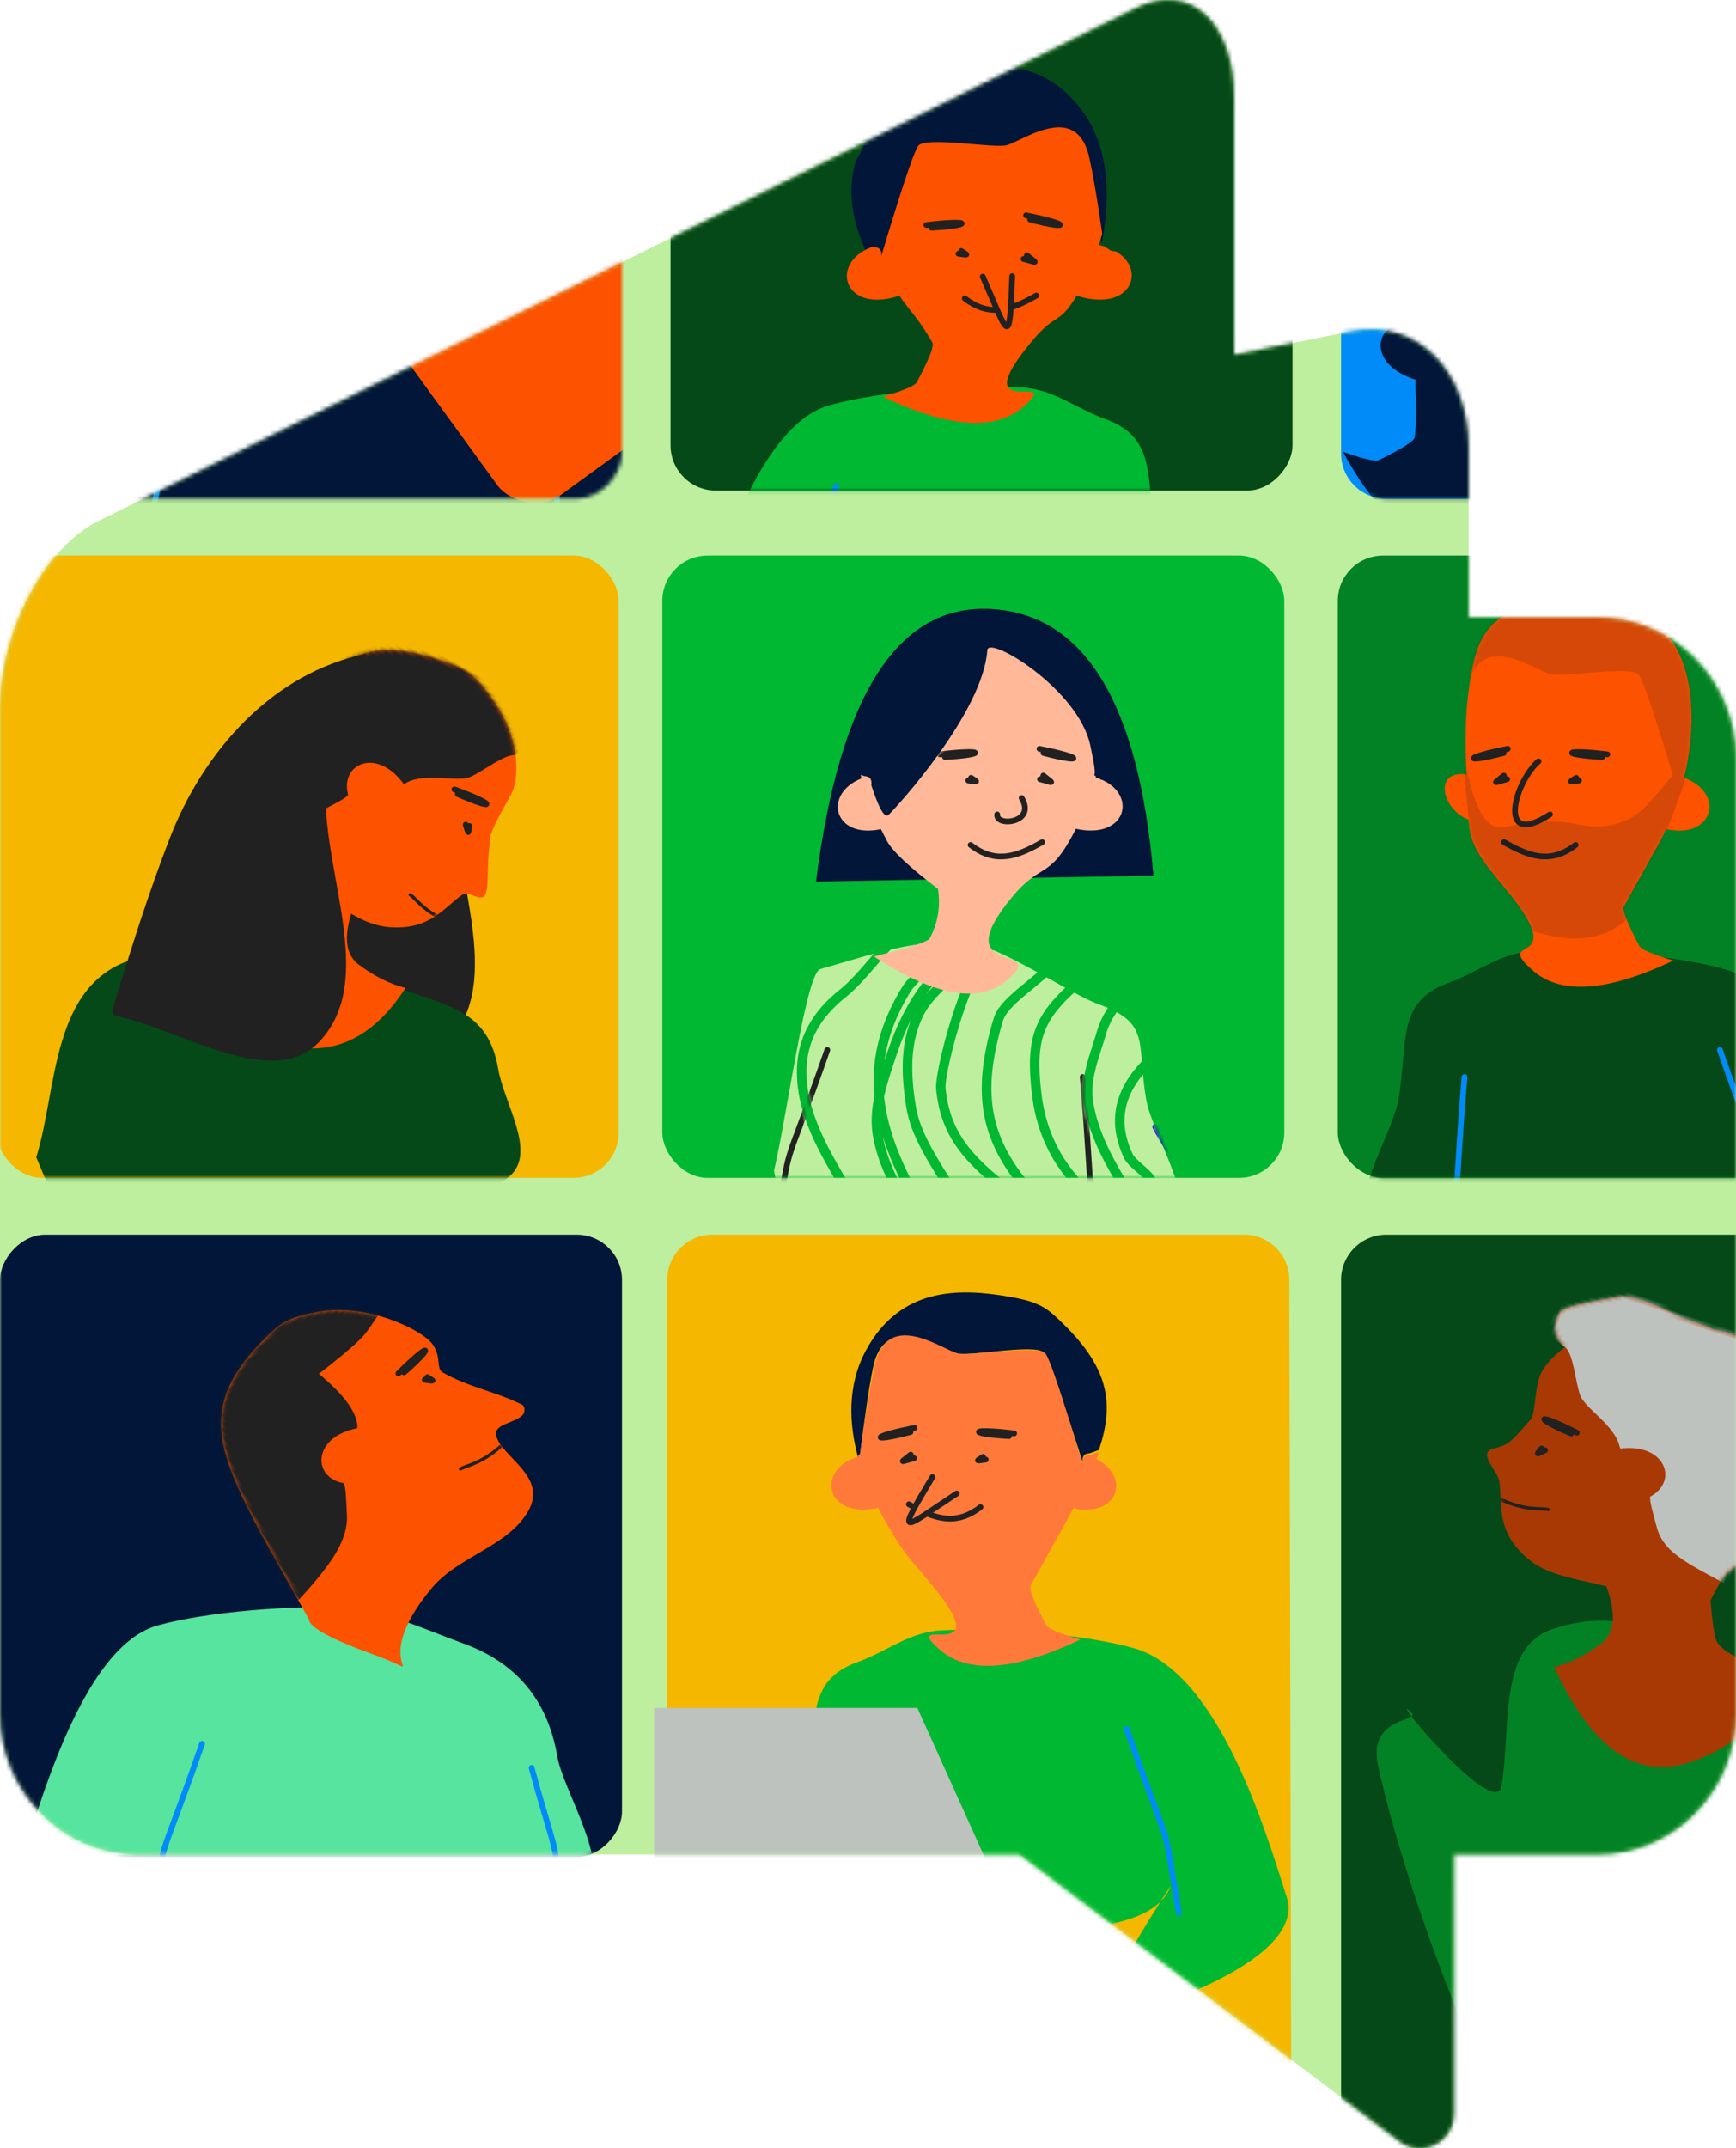 <svg xmlns="http://www.w3.org/2000/svg" xmlns:xlink="http://www.w3.org/1999/xlink" width="422" height="522"><style><![CDATA[.B{fill:#fff}.C{stroke-linecap:round}.D{stroke-linejoin:round}.E{stroke-width:1.393}.F{fill:#fd5200}.G{stroke:#212121}.H{fill:#011638}.I{stroke:#008bf8}.J{mask:url(#v)}.K{fill:#212121}.L{mask:url(#s)}.M{mask:url(#y)}.N{mask:url(#AA)}.O{mask:url(#j)}.P{stroke-width:.793}.Q{fill:#044917}.R{stroke:#0202c8}.S{mask:url(#r)}.T{mask:url(#u)}.U{mask:url(#x)}.V{mask:url(#z)}.W{mask:url(#AC)}.X{mask:url(#AE)}.Y{fill:#beef9e}.Z{mask:url(#m)}.a{fill:#00b832}.b{fill:#a83904}]]></style><defs><path d="M0 172.214c0-18.668 10.735-39.105 23.978-45.648L276.022 2.026C289.265-4.517 300 5.31 300 23.98v62.24l28.467-5.73c15.76-3.173 28.533 9.5 28.533 28.31V150h31.27C406.9 150 422 165.4 422 184.395V416.21c0 18.996-15.1 34.395-33.73 34.395H353.43l.024 62.924c.002 4.677-3.7 8.472-8.29 8.472-1.776 0-3.506-.58-4.934-1.66l-92.374-69.737H33.73C15.1 450.604 0 435.205 0 416.21V172.214z" id="A"/><rect id="B" width="151.2" height="151.2" rx="11"/><path d="M.927 75.64c5.2-16.255 16.354-65.393 37.05-71.186C50.265 1.015 71.6-.567 85.002.183c7.41.415 20.386 6.152 27.075 8.542 12.882 4.604 20.692 13.583 23.077 27.437 1.478 8.584 13.326 26.53 6.848 32.36-9.852 8.864-25.685-1.066-38.873.298-9.594.993-67.697 11.76-74.186-6.603L.927 75.64z" id="C"/><path d="M.225 62.096l2.793-23.47C6.5 14.267 9.42 3.15 34.443.11c4.157-.505 7.4.82 11.192 2.595C56.985 8.01 63.84 21.395 63.84 25.45s-2.802 5.313-2.027 7.095c2.79 6.417 7.81 11.512 10.998 17.74.367.718-.477 1.882-1.263 2.064-2.644.613-6.94-2.318-8.14.116-2.383 4.833 4.487 15.556-4.636 19.61s-20.147-1.194-30.108 1.37C3.577 79.905 17.36 92.127 8.03 78.315 1.8 69.106-.792 63.7.225 62.096z" id="D"/><rect id="E" width="151.2" height="151.2" rx="11"/><rect id="F" width="151.2" height="151.2" rx="11"/><rect id="G" width="151.2" height="151.2" rx="11"/><path d="M.15 75.723C5.35 59.468 16.504 10.33 37.2 4.537c12.288-3.44 33.633-5.02 47.025-4.27 7.41.415 13.233 5.226 19.923 7.617 12.882 4.604 9.844 14.51 12.23 28.362 1.478 8.584 13.326 26.53 6.848 32.36-9.852 8.864-7.685-1.066-20.873.298-9.594.993-67.697 11.76-74.186-6.603L.15 75.723z" id="H"/><path d="M60.524 26.553c4.295 1.455 19.936 1.412 14.362 14.224-1.722 3.958-4.493 9.552-8.313 16.782a68.27 68.27 0 0 1-2.289 1.755c.342.375.655.75.938 1.125l.624 1.703c.26.307.558.6.887.85 3.517 8.103-5.833 14.234-14.046 3.086-8.06 3.423-6.036.183-15.652 2.66C11.947 75.194 39.95 79.013 26.41 80.3c-9.028.857-17.78-6.49-26.258-22.044 4.984 1.752 7.9 2.42 8.753 2.006 5.705-2.78 8.61-4.64 8.712-5.573.787-7.088-.016-10.356.232-13.93-13.726-4.326-9.192-16.7 1.766-13.43l.266.37c1.002.772 1.008 1.676.018 2.71 14.17-10.78 21.902-16.26 23.2-16.437 3.067-.42 14.62 11.63 17.426 12.58zM33.855 3.73l-.187.065c2.014-1.322 4.307-2.44 6.928-3.348-2.3 1.476-4.55 2.502-6.74 3.283z" id="I"/><rect id="J" width="151.2" height="151.2" rx="11"/><path d="M61.512 3.276c18.974 11.313 26.55 17.56 20.087 31.9-4.156 9.22-9.68 16.527-14.2 22.074 7.255 3.807-.048 10.432-6.875 8.577-3.86 4.85-7.763 5.917-17.148 8.333C18.3 80.618 39.95 85.013 26.41 86.3c-9.028.857-17.78-6.49-26.258-22.044 4.984 1.752 7.9 2.42 8.753 2.006 5.705-2.78 8.61-4.64 8.712-5.573l2.202-18.06a61.31 61.31 0 0 1 .538-3.162C9.418 34.608 13.95 23.873 24.18 26.817c7.5-18.236 22.5-32.386 37.333-23.54z" id="K"/><rect id="L" width="151.2" height="151.2" rx="11"/><path d="M100.697 61.3c.296.834.58 1.44.853 1.773 13.33 16.287 19.486 2.788 23.598 15.64h0l-26.025-12.47c.566-1.546 1.06-3.075 1.478-4.586zM56.493.99c5.193.045 9.9.758 14.524 1.813a93.33 93.33 0 0 1 3.197 3.535h0l1.303 1.508c2.85 3.277 4.467 4.944 6.608 6.668h0l.382.312c6.168 5.108 9 10.94 8.987 17.683-.005 9.266-4.36 18.373-15.162 34.77h0l-3.224 4.87-2.437 3.704c-2.89.1-5.872.108-8.872.024.717-1.032 1.324-1.94 1.785-2.678h0l.36-.577c7-11.248 9.967-17.14 11.306-23.987h0l.087-.472c.516-2.993.388-6.035-.295-9.458h0l-.054-.257.03-.324c.78-8.836-1.34-17.24-6.688-26.074-1.194-1.973-3.468-4.155-7.9-7.83h0zm16.482 47.176l-.138.682c-1.285 5.996-4.047 11.52-10.186 21.457h0l-1.035 1.666c-.616.987-1.508 2.296-2.583 3.807l-.255-.01.33-.51c3.598-5.628 6.166-9.93 8.357-14.1h0l.287-.55c2.178-4.213 3.895-8.23 5.127-12.115h0l.098-.317zM75.1 3.817c4.202 1.12 8.433 2.442 12.998 3.72 3.526.987 7.887 34.312 11.3 49.002-.564 3.206-1.515 6.524-2.83 9.94l-.175.444c-3.277 5.672-12.22 8.082-22.833 8.783l4.737-7.172c11.055-16.783 15.525-26.14 15.53-36.026.004-7.596-3.262-14.188-10.234-19.804h0l-.22-.18c-1.83-1.498-3.32-3.03-5.8-5.87h0l-1.958-2.262-.372-.427zm-9.054 15.96l.115.223c1.446 2.894 2.694 6.038 3.823 9.523h0l.764 2.35c.756 2.34 1.15 3.653 1.538 5.188h0l.13.526.122.52.1.46-.025.242c-.733 6.644-3.182 13.585-7.208 21.262-2.076 3.96-4.507 8.05-7.868 13.328h0l-1.202 1.876a369.31 369.31 0 0 0-.23.353c-3.764-.22-7.48-.54-11.002-.903.542-.348 1.057-.704 1.556-1.074 4.362-3.237 7.29-6.73 10.92-12.36h0l.296-.46 1.367-2.154c4.85-7.697 7.158-12.426 7.99-17.51h0l.1-.626c1.26-8.094 1.062-14.567-1.126-20.352h0l-.16-.408zM33.18 9.55c.73.654 1.615 1.403 2.717 2.312h0l1.99 1.633 1.1.933c2.796 2.4 4.293 4.15 4.777 5.78 5.313 17.9 3.468 29.133-9.418 42.8-2.66 2.82-7.35 5.546-13.032 7.708h0l-2.97 1.123-.255.092c-2.22.304-3.792 1.002-5.088 1.687-3.146.876-5.175 1.05-5.323.66-.223-.585 1.17-1.617 4.94-3.4h0l2.46-1.14c2.475-1.163 3.836-1.92 4.894-2.807h0l.27-.235c5.193-4.7 8.98-8.996 11.413-13.215 2.76-4.79 4.385-9.915 5.025-15.376 1.47-12.552-.001-18.397-8.09-26.02l4.185-2.323zm17.047-4.478l.445.443a113.42 113.42 0 0 0 2.449 2.337h0l2.64 2.437c4.435 4.135 6.307 6.305 7.597 9.11 2.705 5.88 3.02 12.58 1.58 21.393-.73 4.477-2.783 8.8-7.058 15.683h0l-.928 1.477-1.685 2.635c-3.325 5.1-6.04 8.265-9.994 11.2-1.196.888-2.513 1.7-4.087 2.51a493.09 493.09 0 0 1-12.141-1.579l2.004-1.554c2.047-1.562 8.04-5.914 10.05-7.376h0l1.134-.834c11.618-8.694 16.6-15.24 17.753-26.09.335-3.122-2.928-16.742-6.77-25.73h0l-.174-.404c-.873-2.01-1.78-3.845-2.718-5.492h0l-.097-.166zm-23.78 8.193c7.8 7.144 9.28 12.177 8.04 23.636h0l-.106.943c-.604 5.157-2.133 9.98-4.73 14.486-2.3 3.973-5.93 8.1-10.96 12.653-.912.825-2.245 1.568-4.932 2.82h0l-2.146.99c-1.878.876-2.994 1.455-3.92 2.077h0l-.302.21c-1.3.935-2.075 1.947-2.065 3.072a17.18 17.18 0 0 1-1.028-.706c3.732-3.07 8.385-8.437 10.68-12.064 5.084-8.028 8.135-14.83 9.13-21.3.51-3.317.084-6.564-1.154-10.817h0l-.054-.185-.277-.92-1.416-4.46-.293-.975c-.598-2.043-1.5-3.967-2.712-5.736.713-.308 1.493-.613 2.345-.917 1.454-.52 3.438-1.503 5.73-2.727zm2.777 56.374l-.4.3-2.946 2.34-1.668-.223c1.73-.728 3.352-1.507 4.846-2.328h0l.158-.087zM16.09 18.026c1.173 1.643 2.037 3.442 2.6 5.363l.535 1.75.68 2.125.823 2.66.14.49c1.043 3.71 1.38 6.527.95 9.325-.936 6.083-3.868 12.62-8.796 20.4-2.248 3.55-6.995 8.986-10.563 11.81l-.384-.343C.684 70.355.138 68.55.15 66.4l7.89-5.624.1-.08a1.16 1.16 0 0 0 .368-.664h0l.018-.09c.15-.624.742-1.323 2.15-2.585h0l1.053-.93c1.544-1.377 2.208-2.117 2.68-3.145 3.64-7.935 2.48-15.006-2.883-21.55a34.08 34.08 0 0 0-1.558-1.77c.46-5.717.912-9.056 6.08-11.912zM46.09 2.953c1.726 2.3 3.4 5.353 5 9.094h0l.16.38c3.63 8.657 6.714 21.588 6.435 24.2-1.063 9.92-5.555 15.96-16.36 24.12h0l-.956.715-4.305 3.136.4-.417c12.873-13.846 14.95-25.67 9.876-43.512h0L46 19.546c-.673-2.27-2.483-4.336-5.82-7.16l-.473-.398-1.7-1.397-2.668-2.235c3.65-2.005 7.376-3.97 10.633-5.354zM9.704 33.167l.028.034c4.82 5.882 5.825 12.012 2.57 19.11-.295.643-.847 1.25-2.152 2.413h0l-.83.73c-1.728 1.53-2.564 2.443-2.932 3.528h0l-.048.152L.48 63.31c1.473-7.78 7.422-18.148 8.44-24.066.388-2.255.617-4.268.783-6.077zm50.245-26.32l.956.8c2.948 2.53 4.602 4.21 5.44 5.596h0l.283.472c3.17 5.346 5.094 10.517 5.85 15.746h0l.05.367-.578-1.77C69.74 21.446 67.07 15.985 63.4 11.1l-.412-.54c-.794-1.027-1.824-2.284-2.974-3.638h0l-.067-.076zM51.722 1.17c3.06 3.203 6.65 7.307 8.88 10.11h0l.55.7.407.535.8 1.085.15.22-.158-.186c-1.2-1.4-2.75-2.945-4.846-4.903l-.4-.372-2.55-2.352c-1.862-1.736-3.32-3.18-4.472-4.478a15.09 15.09 0 0 1 1.45-.326z" id="M"/><path d="M73.505 33.78c-1.93 4.435-3.112 6.597-3.55 6.488l.188.512-.224.185.612.874.12.332.237.264c4.64 8.17-3.958 15.07-12.177 5.812-1.172.598-2.278 1.12-3.287 1.57-9.123 4.055-9.08.165-19.04 2.73-25.087 6.458.977 14.307-12.565 15.593C14.793 68.995 7.1 61.098.74 44.446c8.208 3.37 12.738 4.85 13.59 4.434 3.803-1.854 6.694-4.698 8.67-8.533-2.514-8.395-3.574-13.968-3.18-16.72l.496-3.183c-10.726-4.79-6.48-15.255 3.42-12.748l.352-.807.602.838c1.002.772 1.008 1.676.018 2.71-1.854 5.707-2.132 8.47-.834 8.294 3.067-.42 33.302-6.706 42.928-18.254 2.394-2.872 12.28 20.5 6.706 33.302z" id="N"/><path d="M.574 65.083C5.774 48.828 17.13 10.33 37.827 4.537 50.115 1.097 71.46-.484 84.852.265c7.41.415 13.233 5.226 19.923 7.617 12.882 4.604 9.844 14.51 12.23 28.362 1.478 8.584 13.326 26.53 6.848 32.36-9.852 8.864-7.685-1.066-20.873.298-9.594.993-67.697 11.76-74.186-6.603 13.5 20.764 18.084 31.36 13.78 31.783-2.953.29-47.2-12.745-42-29z" id="O"/><path d="M65.33 13.58c4.295 1.455 19.936 1.412 14.362 14.224-1.93 4.435-5.175 10.922-9.737 19.463l.188.512-.223.185c.222.293.426.586.614.877l.12.33a6.13 6.13 0 0 0 .238.265c4.64 8.17-3.96 15.07-12.178 5.81-1.172.598-2.278 1.12-3.287 1.57-9.123 4.055-8.43 3.356-18.392 5.92C11.947 69.194 39.95 73.013 26.41 74.3c-9.028.857-17.78-6.49-26.258-22.044 4.984 1.752 7.9 2.42 8.753 2.006 5.705-2.78 8.61-4.64 8.712-5.573l2.202-18.06.467-3.197c-10.326-4.635-6.713-14.537 2.463-12.944.157-.605.32-1.196.49-1.774l1.448 2.015c1.002.772 1.008 1.676.018 2.71C38.874 6.658 46.608 1.18 47.906 1c3.067-.42 14.62 11.63 17.426 12.58z" id="P"/><rect id="Q" width="151.2" height="151.2" rx="11"/><path d="M0 62.12c.306-7.608 1.714-15.94 2.8-23.48C6.267 14.273 9.184 3.15 34.18.11c4.152-.505 7.39.82 11.18 2.596 11.337 5.3 15.498 14.203 15.498 18.26s-.112 9.81.662 11.594c2.786 6.42 1.527 3.622 4.7 9.854s-2.743 3.213-3.942 5.648c-2.38 4.835-2.703 11.405-11.816 15.46s-20.124-1.195-30.074 1.37c-25.06 6.46 11.825 35.54-19.022 1.244L0 62.12z" id="R"/><path d="M11 0h129.2c6.075 0 11 4.925 11 11v215.12c0 6.075-4.925 11-11 11a11 11 0 0 1-5.843-1.68l-129.2-81.006A11 11 0 0 1 0 145.114V11C0 4.925 4.925 0 11 0z" id="S"/><path d="M10.245 70.278c.092-2.3-1.227-8.568-1.665-11.056-.767-4.356-8.902-10.6-8.295-14.7.193-1.305 4.5-2.02 4.68-3.288.47-3.295-2.257-6.105-1.613-9.384.556-2.834 3.807-5.916 4.322-8.662.733-3.907 3.345-6.113 4.992-8.893 1.57-2.65 2.42-7.27 4.04-9.202C21.036-.07 29.25 1.85 29.332 1.826c1.546-.48 7.318-.057 10.747-.714C44.183.326 50.774.1 52.727 1.016c3.585 1.68 10.382 5.502 12.388 7.18 1.836 1.535 1.95 6.942-2.94 8.856 2.59 3.486 3.683 6.834 3.683 8.912 0 4.056-1.87 8.722-1.097 10.506 2.786 6.42 2.9 7.25 6.396 9.44s-2.67 4.717-3.87 7.152c-2.38 4.835-2.703 11.405-11.816 15.46s-20.124-1.195-30.074 1.37c-25.06 6.46 11.825 35.54-19.022 1.244l3.87-.858z" id="T"/><path id="U" d="M15.923 39.034c-7.508 27.463-5.66 13.992-6.314 40.302"/><path id="V" d="M96.037 33.196c11.807 33.816 8.215 18.48 12.818 45.482"/><path id="W" d="M51.525 54.102c1.768.133 4.715 1.956 11.4 1.27"/><path id="X" d="M54.225 27.05c10.115-.923 9.675-2.338-1.275-.605"/><path id="Y" d="M57.225 31.46c1.845 1.67 1.6 1.807.923-.137"/><path id="Z" d="M-.104 56.95c11.073-2.273 19.012-4.32 22.77-10.106s3.453-5.2 4.39-8.134c.816-2.557-2.146-2.695-.004-4.322 2.553-1.94 8.734-.834 10.397-3.57 1.8-2.977 1.75-8.197-.183-15.66 5.88-.167 10.268-.47 13.168-.91 2.418-.367 4.674-1.436 7.01-2.155l5.48-25.34-39.696-8.108c-1.018 0-23.41 4.054-23.41 8.108 0 2.703-2.714 8.108-8.143 16.216v34.46l8.22 19.522z"/><path id="a" d="M38.7 32.194c-13.915-8.085-21.3 7.43-4.833 11.94"/><path id="b" d="M6.722 42.896C-2.884 61.3-6.584 51.658-14.314 41.743c-2.757-3.537-6.147-6.532-9.22-9.797"/><path id="c" d="M6.323 30.034C-1.185 57.497.663 44.026.01 70.336"/><path id="d" d="M28.476 57.225c6.787 3.427 11.576.69 16.957-3.985"/><path id="e" d="M47.485 51.294c2.33 2.814 2.02 3.046 1.166-.232"/><path id="f" d="M38.432 32.207c-13.9-8.088-21.266 7.434-4.828 11.946"/></defs><g fill="none" fill-rule="evenodd"><mask id="g" class="B"><use xlink:href="#A"/></mask><use xlink:href="#A" class="Y"/><g mask="url(#g)"><g transform="translate(-1 -32)"><g transform="matrix(-1 0 0 1 152.2 332)"><mask id="h" class="B"><use xlink:href="#B"/></mask><use xlink:href="#B" class="H"/><g mask="url(#h)"><g transform="translate(3.2)"><g transform="translate(2.85 90.517)"><mask id="i" class="B"><use xlink:href="#C"/></mask><use fill="#56e49f" transform="matrix(-1 0 0 1 144.852 0)" xlink:href="#C"/><g class="C D E I"><use xlink:href="#U" mask="url(#i)"/><use xlink:href="#V" mask="url(#i)"/></g></g><g transform="matrix(-.809 -.588 -.588 .809 109.548 43.467)"><mask id="j" class="B"><use xlink:href="#D"/></mask><use xlink:href="#D" class="F"/><g class="C D G O"><use xlink:href="#W" class="P"/><g class="E"><use xlink:href="#X"/><use xlink:href="#Y"/></g></g><use xlink:href="#Z" class="K O"/><use xlink:href="#a" class="F O"/></g></g></g></g><g transform="matrix(-1 0 0 1 152.2 2)"><mask id="k" class="B"><use xlink:href="#E"/></mask><use xlink:href="#E" class="Y"/><g mask="url(#k)"><g transform="translate(3.2 -9)"><g transform="translate(2.85 90.517)"><mask id="l" class="B"><use xlink:href="#F" href="#C"/></mask><use transform="matrix(-1 0 0 1 144.852 0)" xlink:href="#F" class="H" href="#C"/><g class="C D E I"><use xlink:href="#U" mask="url(#l)"/><use xlink:href="#V" mask="url(#l)"/></g></g><g transform="matrix(-.809 -.588 -.588 .809 109.548 43.467)"><mask id="m" class="B"><use xlink:href="#G" href="#D"/></mask><use xlink:href="#G" class="F" href="#D"/><use xlink:href="#W" class="C D G P Z"/><use xlink:href="#Z" class="K Z"/><use xlink:href="#a" class="F Z"/></g></g></g></g><g transform="matrix(-1 0 0 1 478.2 2)"><mask id="n" class="B"><use xlink:href="#F"/></mask><use fill="#008bf8" xlink:href="#F"/><g mask="url(#n)"><g transform="translate(3.2 -9)"><g transform="translate(2.85 90.517)"><mask id="o" class="B"><use xlink:href="#I" href="#C"/></mask><use transform="matrix(-1 0 0 1 144.852 0)" xlink:href="#I" class="H" href="#C"/><use xlink:href="#V" mask="url(#o)" class="C D E I"/></g><g transform="matrix(-.809 -.588 -.588 .809 109.548 43.467)"><mask id="p" class="B"><use xlink:href="#J" href="#D"/></mask><use xlink:href="#J" class="F" href="#D"/><use xlink:href="#Z" mask="url(#p)" class="K"/><use xlink:href="#a" mask="url(#p)" class="F"/></g></g></g></g><g transform="matrix(-1 0 0 1 315.2 0)"><mask id="q" class="B"><use xlink:href="#G"/></mask><use xlink:href="#G" class="Q"/><path d="M90.17 112.27l.11.248c-.33-.25-.627-.542-.887-.85h0l-.624-1.702c.586.775 1.05 1.546 1.4 2.302zm-4.187-62.04c11.35 5.308 23.024 13.344 21.076 30.603-1.216 10.778-9.024 19.92-16.938 26.253 3.82-7.23 6.6-12.824 8.313-16.783 5.574-12.812-10.067-12.768-14.362-14.224-2.805-.95-14.358-13-17.426-12.58-1.298.178-9.032 5.657-23.2 16.437 1-1.036.984-1.94-.018-2.71h0l-.267-.37c.15.045.303.093.457.144 2.367-10.77 6.002-18.69 13.6-23.68 2.25-.787 4.56-1.83 6.925-3.344 3.07-1.068 6.594-1.848 10.65-2.34 4.157-.505 7.4.82 11.192 2.595z" mask="url(#q)" transform="matrix(-.766 -.643 -.643 .766 184.273 67.07)" class="H"/><g mask="url(#q)"><g transform="translate(24 36)"><g transform="translate(.45 89.917)"><mask id="r" class="B"><use xlink:href="#H"/></mask><use transform="matrix(-1 0 0 1 125.298 0)" xlink:href="#H" class="a"/><g class="C D E S"><use xlink:href="#b" class="R"/><g class="I"><use xlink:href="#c"/><use xlink:href="#V" x="-9.6" y="-9"/><use xlink:href="#V" x="-81.487" y="-1.8" transform="matrix(.914 .407 -.407 .914 23.831 -3.844)"/></g></g></g><g transform="matrix(-.809 -.588 -.588 .809 109.963 45.359)"><mask id="s" class="B"><use xlink:href="#I"/></mask><use xlink:href="#I" class="F"/><g class="G E C D L"><use xlink:href="#d" transform="matrix(.682 .731 -.731 .682 52.708 -9.219)"/><use xlink:href="#X" x="-0.532" y="20.232" transform="matrix(.559 .829 -.829 .559 63.599 -26.472)"/><path d="M40.16 50.113c-1.592 17.95-1.608 14.326-7.146-.265" transform="matrix(.839 .545 -.545 .839 36.422 -10.886)" class="F"/><use xlink:href="#X" x="-20.535" y="6.934" transform="matrix(.788 .616 -.616 .788 28.262 -15.535)"/><use xlink:href="#e"/><use xlink:href="#Y" x="-21.773" y="9.51"/></g></g></g></g></g><g transform="translate(326.2 167)"><mask id="t" class="B"><use xlink:href="#J"/></mask><use fill="#038225" xlink:href="#J"/><g mask="url(#t)"><g transform="translate(0 -3)"><g transform="translate(6.45 98.917)"><mask id="u" class="B"><use xlink:href="#O" href="#H"/></mask><use transform="matrix(-1 0 0 1 125.298 0)" xlink:href="#O" class="Q" href="#H"/><g class="C D E T"><use xlink:href="#b" class="R"/><g class="I"><use xlink:href="#c"/><use xlink:href="#V" x="-9.6" y="-9"/><use xlink:href="#V" x="-81.487" y="-1.8" transform="matrix(.914 .407 -.407 .914 23.831 -3.844)"/></g></g></g><g transform="matrix(-.809 -.588 -.588 .809 119.49 49.505)"><mask id="v" class="B"><use xlink:href="#K"/></mask><use xlink:href="#K" class="F"/><use xlink:href="#d" x="5.591" y="4.892" transform="matrix(.682 .731 -.731 .682 58.063 -11.752)" class="C D E G J"/><path d="M70.233-8.487l.37.001c28.394.33 37.142 31.24 26.454 53.2-4.14 8.502-12.828 20.838-24.228 17.95-.852-.216-1.606-.822-2.173-1.493h0l-.698-1.902c4.562-8.54 7.808-15.028 9.737-19.463C85.267 26.993 69.626 27.036 65.33 25.58c-2.805-.95-14.358-13-17.426-12.58-1.233.17-8.277 5.124-21.13 14.865.093 2.158.307 5.07.64 8.73.64 7.058 4.785 12.13 12.432 15.213 4.707 2.596 8.825 6 12.356 10.214s11.2-.103 23.006-12.95C65.188 60.69 58.698 67.922 55.736 70.772c-8.397 8.08-12.92 11.024-23.082 7.95-15.54-4.698-20.96-14.817-16.263-30.357h0l3.644-8.582c1.62-6.156 2.953-10.81 4-13.966l-8.688-12.08c8.5-11.477 19.665-6.244 32.2-15.76 5.324-4.042 17.277-6.53 23.055-6.463z" fill-opacity=".158" class="H J"/><g class="G E C D J"><use xlink:href="#X" x="8.227" y="23.472" transform="matrix(.559 .829 -.829 .559 70.146 -32.305)"/><path d="M55.135 44.378c1.75 7.554-4.307 23.39-9.845 8.797" class="F"/><use xlink:href="#X" x="-11.19" y="9.365" transform="matrix(.788 .616 -.616 .788 31.74 -20.774)"/><use xlink:href="#e" x="11.247" y="1.068"/><use xlink:href="#Y" x="-12.782" y="10.917"/></g></g></g></g></g><g transform="translate(162 167)"><mask id="w" class="B"><use xlink:href="#L"/></mask><use xlink:href="#L" class="a"/><path d="M55.686 68.574L33.034 52.116C65 19.283 89.632 10.22 106.932 24.925s14.78 39.836-7.558 75.39l-43.687-31.74z" mask="url(#w)" transform="matrix(.799 -.602 .602 .799 -20.4 57.447)" class="H"/><g mask="url(#w)"><g transform="matrix(-1 0 0 1 127 17)"><g transform="translate(.45 75.917)"><mask id="x" class="B"><use xlink:href="#M"/></mask><use xlink:href="#M" class="Y"/><g class="C D E U"><path d="M6.722 45.896C-2.884 64.3-6.584 54.658-14.314 44.743c-2.757-3.537-6.147-6.532-9.22-9.797" class="R"/><path d="M6.323 33.034C-1.185 60.497.663 47.026.01 73.336" class="I"/><g class="G"><use xlink:href="#V" x="-9.6" y="-6"/><use xlink:href="#V" x="-81.487" y="1.2" transform="matrix(.914 .407 -.407 .914 25.052 -3.585)"/></g></g></g><g transform="matrix(-.809 -.588 -.588 .809 102.322 44.877)"><mask id="y" class="B"><use xlink:href="#N"/></mask><use fill="#ffb998" xlink:href="#N"/><g class="G E C D M"><use xlink:href="#d" x="5.394" y="-14.251" transform="matrix(.682 .731 -.731 .682 44.001 -17.696)"/><use xlink:href="#X" x="8.227" y="4.472" transform="matrix(.559 .829 -.829 .559 54.395 -40.681)"/><path d="M52.436 34.44c-.616 7.07-9.294 2-7.146-.265" fill="#ffb998"/><use xlink:href="#X" x="-11.19" y="-9.635" transform="matrix(.788 .616 -.616 .788 20.043 -24.801)"/><use xlink:href="#e" x="11.247" y="-17.932"/><use xlink:href="#Y" x="-12.782" y="-8.083"/></g></g></g></g></g><g transform="translate(163.2 332)"><path d="M11 0h129.225c6.065 0 10.986 4.91 11 10.975l.525 226.662c.014 6.075-4.9 11.01-10.974 11.025a11 11 0 0 1-6.394-2.031L4.63 154.49A11 11 0 0 1 0 145.52V11C0 4.925 4.925 0 11 0z" fill="#f5b700"/><path d="M84.997 15.703c11.35 5.308 23.024 13.344 21.076 30.603-1.088 9.642-6.878 17.08-13.368 22.474l-.187-.513c4.562-8.54 7.808-15.028 9.737-19.463 5.574-12.812-10.067-12.768-14.362-14.224-2.805-.95-14.358-13-17.426-12.58-1.298.178-9.032 5.657-23.2 16.437 1-1.036.984-1.94-.018-2.71h0L45.8 33.713c3.6-12.193 10.207-18.44 28.004-20.604 4.157-.505 7.4.82 11.192 2.595z" transform="matrix(-.819 -.574 -.574 .819 161.788 51.012)" class="H"/><g transform="translate(20.8 8)"><g transform="translate(4.45 87.917)"><mask id="z" class="B"><use xlink:href="#O"/></mask><use transform="matrix(-1 0 0 1 125.924 0)" xlink:href="#O" class="a"/><g class="C D E V"><use xlink:href="#b" class="R"/><g class="I"><use xlink:href="#c"/><use xlink:href="#V" x="-9.6" y="-9"/><use xlink:href="#V" x="-81.487" y="-1.8" transform="matrix(.914 .407 -.407 .914 23.831 -3.844)"/></g></g></g><g transform="matrix(-.809 -.588 -.588 .809 110.437 48.214)"><mask id="AA" class="B"><use xlink:href="#P"/></mask><use fill="#ff7a3a" xlink:href="#P"/><g class="G E C D N"><use xlink:href="#d" x="8.397" y="-10.155" transform="matrix(.682 .731 -.731 .682 47.952 -18.589)"/><use xlink:href="#X" x="8.227" y="11.472" transform="matrix(.559 .829 -.829 .559 60.198 -37.595)"/><path d="M52.436 41.44c-1.592 17.95-1.608 14.326-7.146-.265" fill="#ff7a3a"/><use xlink:href="#X" x="-11.19" y="-2.635" transform="matrix(.788 .616 -.616 .788 24.352 -23.317)"/><use xlink:href="#e" x="11.247" y="-10.932"/><use xlink:href="#Y" x="-12.782" y="-1.083"/></g></g></g><path fill="#bdc2bf" d="M-3.2 115h64l23 51h-87z"/></g><g transform="translate(.2 167)"><mask id="AB" class="B"><use xlink:href="#Q"/></mask><use fill="#f5b700" xlink:href="#Q"/><g mask="url(#AB)"><g transform="translate(9.6 10.2)"><path d="M101.683 47.28c-.486 20.183 12.365 45.842-1.457 60.548-11.418 12.148-33.314-2.726-49.612-6.213-1.426-.305-.298-2.98.127-4.375 3.964-13.01 8.09-25.99 13-38.674C70.23 41.74 82.08 26.37 97.977 18.37c2.808-1.413 4.043 8.223 3.706 28.908z" class="K"/><path d="M0 135.996c5.194-16.26 3.397-42.46 24.07-48.256 19.067-5.345 45.297.408 64.053 7.12 12.868 4.606 21.792 5.79 24.174 19.648 1.476 8.587 9.375 20.148 2.904 25.978-9.84 8.868-26 5.328-39.163 6.693-9.583.993-67.62 11.765-74.103-6.606L0 135.996z" class="Q"/><path d="M78.382 72.072c-3.796 8.546-3.796 14.243 0 17.092s7.59 4.748 11.387 5.697c-8.54 13.293-19.453 17.566-32.738 12.82s-18.98-14.243-17.08-28.486l29.89-27.062 8.54 19.94z" class="F"/><g transform="matrix(.875 .485 -.485 .875 72.333 .011)"><mask id="AC" class="B"><use xlink:href="#R"/></mask><use xlink:href="#R" class="F"/><g class="C D G W"><path d="M51.243 54.123c1.766.133 4.7 1.956 11.387 1.27" class="P"/><g class="E"><path d="M49.5 27.132c10.104-.923 9.665-2.338-1.273-.605m6.533 6.157c1.843 1.67 1.598 1.807.922-.138"/></g></g><path d="M-.33 56.972c11.06-2.274 18.99-4.32 22.744-10.1s3.45-5.203 4.384-8.137c.815-2.558-2.144-2.696-.004-4.323 2.55-1.94 8.725-.835 10.386-3.57 2.712-4.468 10.823-6.127 12.89-8.77s4.748-9.245 7.082-9.964l5.475-25.35-39.652-8.11c-1.017 0-23.384 4.056-23.384 8.11 0 2.704-2.71 8.11-8.134 16.223v34.473l8.212 19.53z" class="K W"/><use xlink:href="#f" class="F W"/></g><path d="M70.368 47.28c-.486 20.183 12.365 45.842-1.457 60.548-11.418 12.148-33.314-2.726-49.612-6.213-1.426-.305-.298-2.98.127-4.375 3.964-13.01 8.09-25.99 13-38.674 8.22-21.28 25.003-40.238 47.71-44.89" class="K"/></g></g></g><g transform="matrix(-1 0 0 1 478.2 332)"><mask id="AD" class="B"><use xlink:href="#S"/></mask><use xlink:href="#S" class="Q"/><g mask="url(#AD)"><g transform="translate(16.6 7.2)"><path d="M.265 145.22c3.3-10.335.263-17.276 9.935-28.42 5.546-6.39 14.466-16.888 22-19 19.067-5.345 32.644-15.714 51.4-9 12.868 4.606 9.618 24.14 12 38 1.476 8.587 28.47-23.83 22-18-2.774 2.5 10.637.754 8 13-6.718 31.204-29.54 92.02-39 93-9.583.993-77.918-46.63-84.4-65l-1.935-4.58z" fill="#038225"/><path d="M71.382 75.072c-3.796 8.546-3.796 14.243 0 17.092s7.59 4.748 11.387 5.697c-9.095 20.04-20.284 27.687-33.57 22.94s-18.952-12.414-17-23c5.994-1.84 9.66-3.84 11-6 1.726-2.785 1.894-23.067 4-26 4.558-6.348 9.772-9.904 15.642-10.668l8.54 19.94z" class="b"/><g transform="matrix(.951 -.309 .309 .951 15.74 23.128)"><mask id="AE" class="B"><use xlink:href="#T"/></mask><use xlink:href="#T" class="b"/><g class="C D G X"><path d="M53.91 55.86c1.766.133 4.7 1.956 11.387 1.27" class="P"/><g class="E"><path d="M54.32 36.563c10.104-.923 9.665-2.338-1.273-.605m6.04 6.434c1.843 1.67 1.598 1.807.922-.138"/></g></g><path d="M5.11 60.197c11.06-2.274 18.554-2.546 22.307-8.336s3.45-5.203 4.384-8.137c.815-2.558-2.144-2.696-.004-4.323 2.55-1.94 8.725-.835 10.386-3.57 2.712-4.468 10.823-6.127 12.89-8.77s4.748-9.245 7.082-9.964c4.894-1.566 7.474-2.964 7.74-4.194.95-4.403.196-11.455-2.264-21.156l-39.652-8.11c-1.017 0-23.384 4.056-23.384 8.11 0 2.704-2.71 8.11-8.134 16.223v34.473l8.65 17.755z" fill="#bdc2bf" class="X"/><use xlink:href="#f" x="5" y="5" class="X b"/></g></g></g></g></g></g></g></svg>